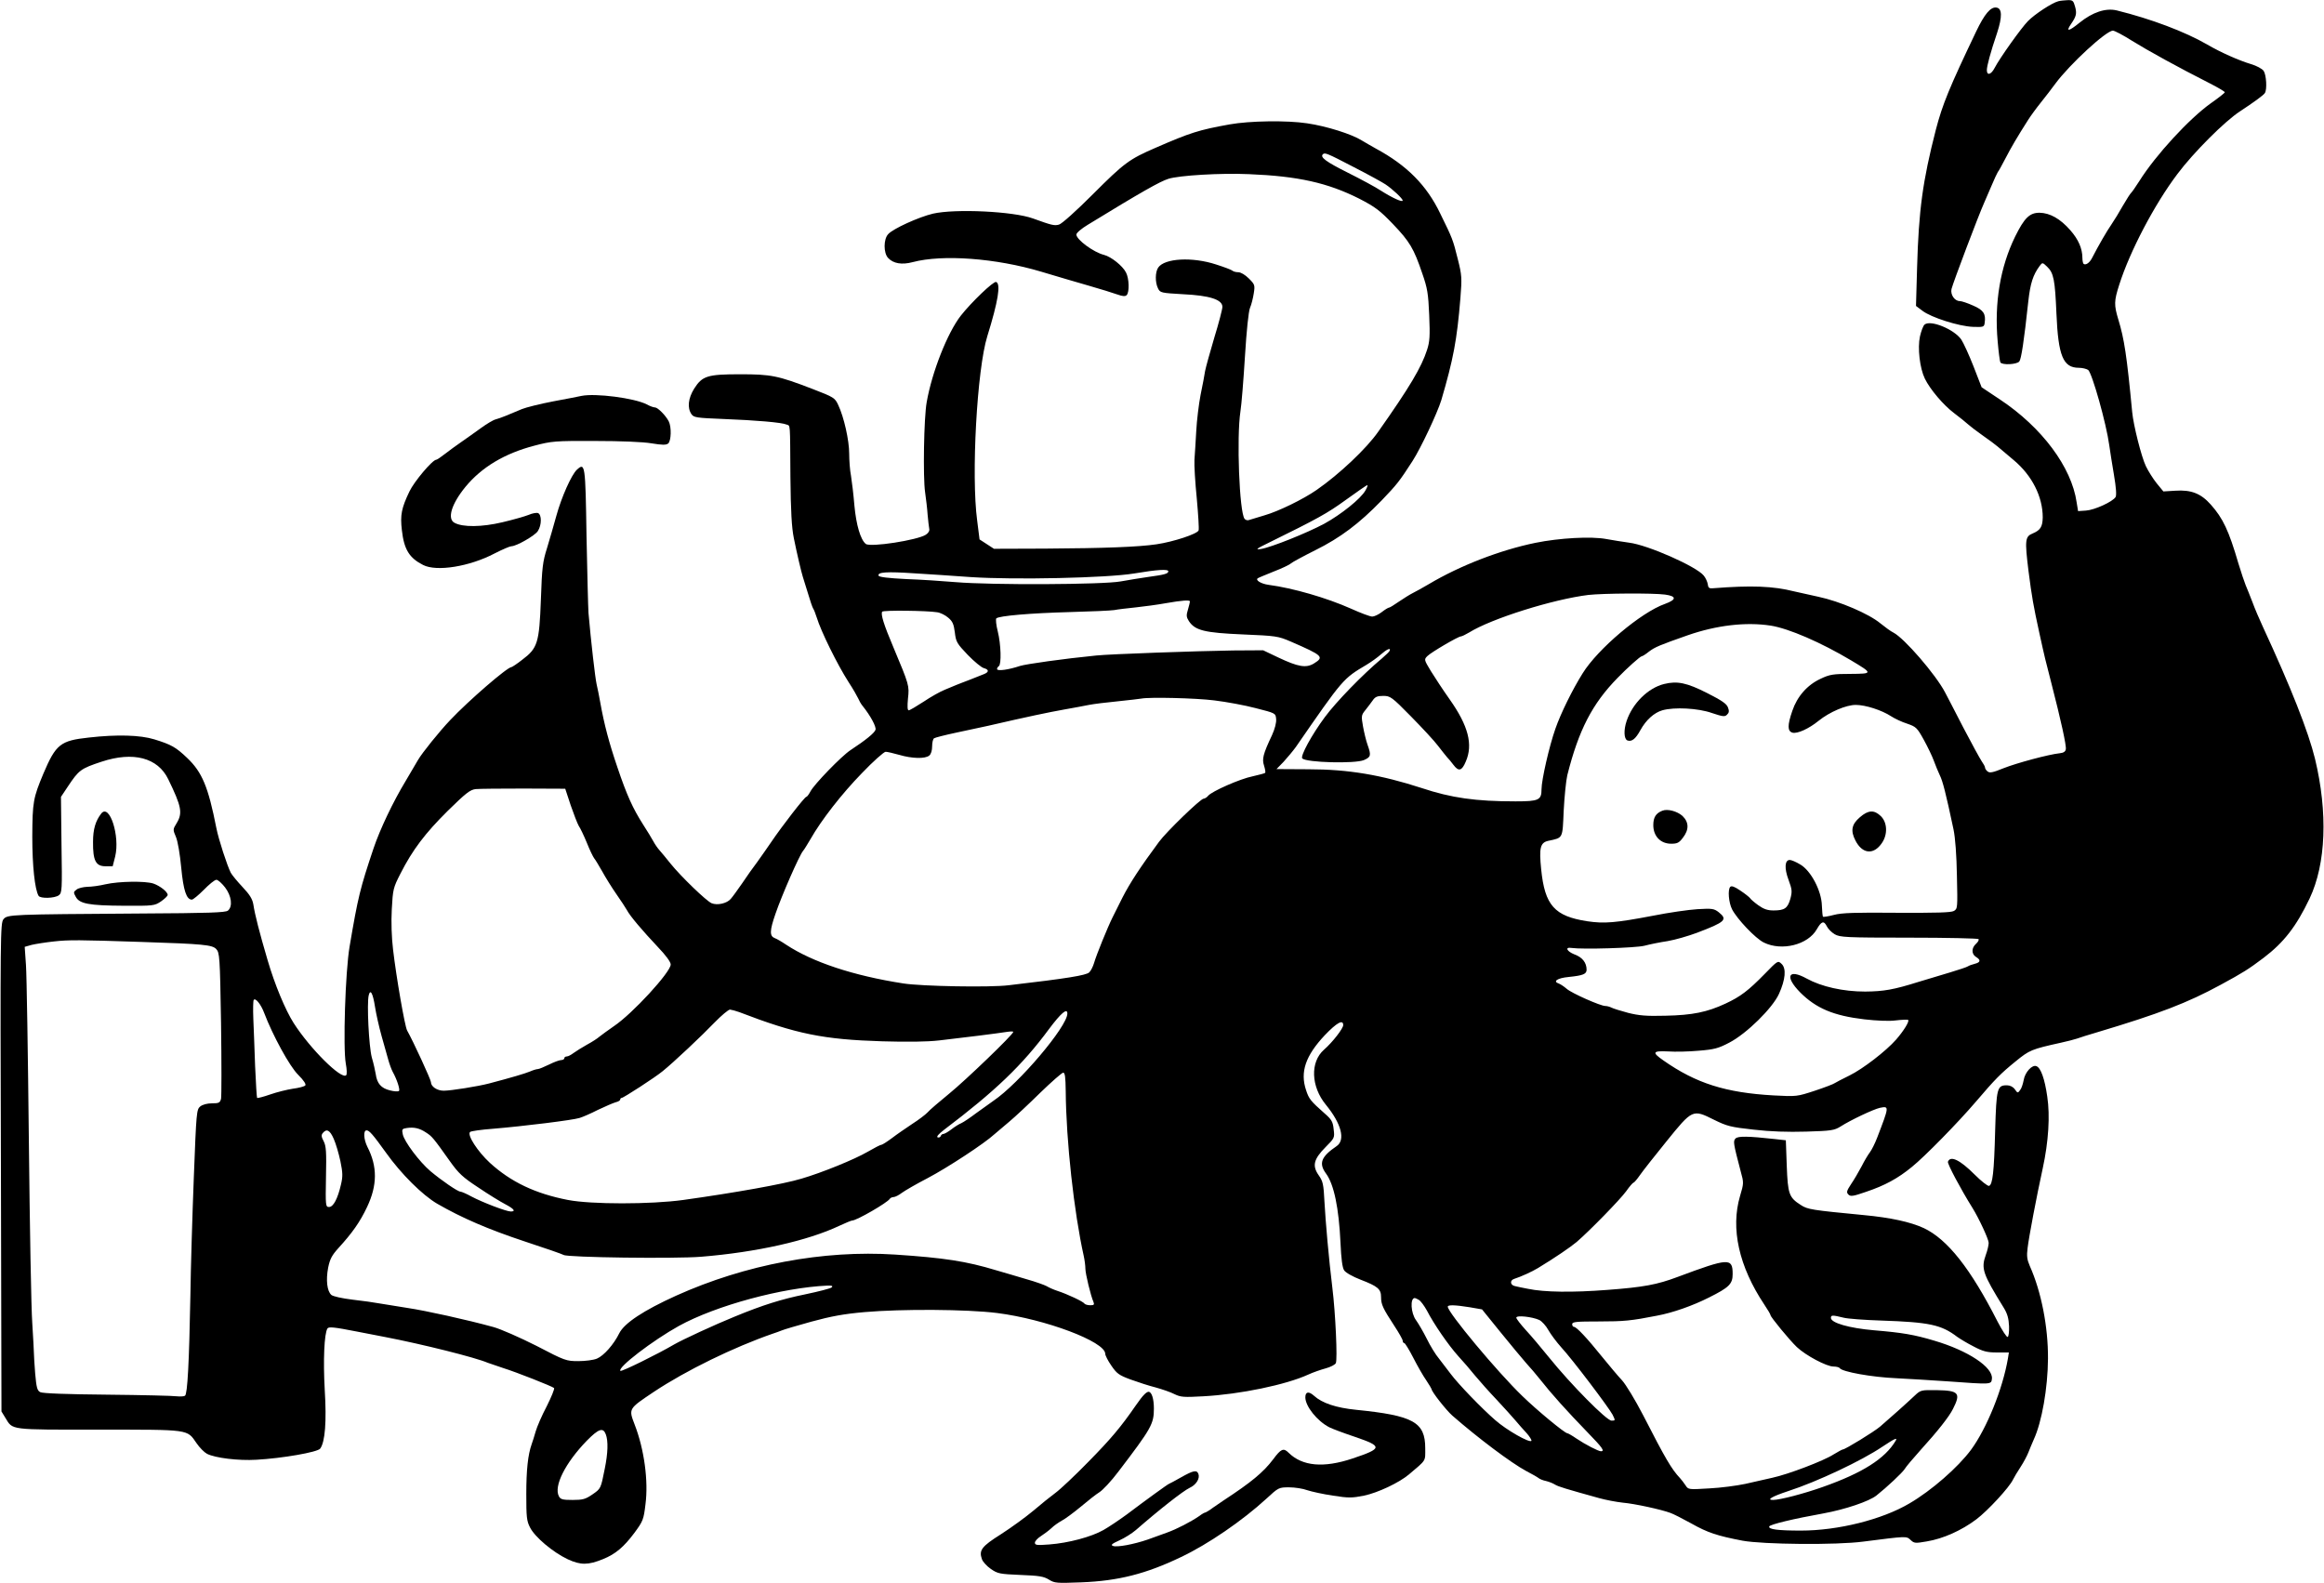 <?xml version="1.0" standalone="no"?>
<!DOCTYPE svg PUBLIC "-//W3C//DTD SVG 20010904//EN"
 "http://www.w3.org/TR/2001/REC-SVG-20010904/DTD/svg10.dtd">
<svg version="1.0" xmlns="http://www.w3.org/2000/svg"
 width="1289pt" height="878pt" viewBox="0 0 1289 878"
 preserveAspectRatio="xMidYMid meet">
<g transform="translate(0,878) scale(0.1,-0.1)"
fill="#000000" stroke="none">
<path d="M11416 8773 c-35 -9 -131 -72 -168 -110 -39 -40 -157 -206 -185 -260
-19 -37 -43 -44 -43 -12 0 23 20 98 57 207 29 89 28 136 -4 140 -32 5 -66 -36
-112 -132 -149 -312 -187 -404 -224 -546 -73 -284 -95 -446 -104 -766 l-6
-211 36 -27 c48 -37 202 -86 280 -89 58 -2 62 -1 65 22 7 50 -6 71 -64 96 -31
14 -64 25 -74 25 -29 0 -53 36 -46 67 10 39 150 409 181 478 7 17 26 59 41 95
15 36 31 70 35 76 5 5 23 39 42 75 31 60 66 120 126 214 14 22 46 66 71 97 25
31 61 78 80 104 80 108 282 294 319 294 10 0 57 -25 106 -56 85 -53 259 -149
433 -237 45 -23 82 -45 82 -49 0 -3 -35 -31 -78 -61 -118 -84 -305 -286 -396
-431 -21 -33 -42 -63 -46 -66 -4 -3 -24 -34 -45 -70 -20 -36 -49 -83 -64 -105
-25 -36 -71 -115 -108 -187 -14 -27 -36 -41 -47 -31 -3 4 -6 18 -6 32 0 52
-22 103 -67 154 -56 64 -113 96 -171 97 -55 0 -84 -29 -135 -132 -83 -170
-116 -368 -97 -581 5 -59 12 -112 15 -117 10 -16 91 -12 105 5 11 14 26 111
50 334 11 99 26 146 63 196 15 20 16 20 41 -4 37 -35 44 -73 52 -261 10 -234
37 -300 124 -300 20 0 43 -6 52 -12 22 -18 101 -298 117 -418 4 -30 16 -104
26 -164 12 -71 15 -113 9 -123 -16 -26 -117 -72 -164 -75 l-44 -3 -8 49 c-28
195 -193 416 -425 570 l-102 68 -45 116 c-25 64 -56 131 -68 149 -40 57 -170
110 -203 83 -8 -6 -19 -36 -26 -66 -14 -64 -1 -176 27 -234 29 -60 104 -148
163 -192 31 -23 65 -51 76 -61 11 -10 47 -38 80 -61 33 -23 71 -51 85 -63 14
-12 54 -46 90 -76 101 -85 160 -202 160 -317 -1 -52 -13 -71 -56 -89 -42 -17
-44 -37 -23 -208 19 -147 27 -192 60 -343 30 -137 34 -153 67 -280 52 -202 84
-346 80 -366 -2 -13 -13 -20 -33 -22 -60 -6 -239 -54 -312 -83 -59 -24 -77
-28 -89 -18 -8 6 -14 16 -14 21 0 6 -9 22 -19 36 -10 15 -56 99 -102 187 -45
88 -91 176 -101 195 -52 99 -226 300 -286 331 -15 7 -47 31 -72 51 -65 54
-227 123 -345 148 -55 12 -116 26 -135 30 -115 29 -235 34 -450 17 -20 -2 -26
3 -28 23 -2 13 -12 35 -22 47 -39 50 -312 171 -415 183 -33 5 -89 13 -125 20
-84 16 -261 6 -394 -21 -195 -40 -418 -126 -591 -229 -33 -19 -73 -42 -90 -50
-16 -8 -51 -30 -76 -47 -26 -18 -50 -33 -54 -33 -5 0 -23 -11 -41 -25 -18 -14
-42 -25 -53 -25 -12 0 -65 20 -118 44 -135 60 -321 114 -457 132 -43 6 -76 27
-59 37 4 3 44 19 88 37 44 17 87 37 95 45 8 7 69 40 135 73 139 69 244 148
368 276 86 90 98 105 171 218 47 73 138 267 160 338 67 228 87 334 106 566 9
112 8 128 -14 215 -28 112 -29 114 -97 253 -76 159 -186 269 -358 362 -25 14
-60 34 -78 45 -56 35 -194 79 -303 95 -111 17 -319 14 -430 -6 -172 -31 -218
-46 -409 -129 -148 -64 -175 -84 -349 -258 -92 -92 -174 -166 -189 -169 -25
-7 -41 -3 -143 34 -109 40 -432 55 -555 27 -80 -19 -223 -84 -249 -114 -26
-28 -26 -103 -1 -131 29 -32 77 -40 137 -24 166 44 462 22 713 -53 83 -25 202
-60 265 -78 63 -18 134 -40 156 -48 31 -11 45 -12 53 -4 16 16 14 93 -4 126
-18 36 -82 87 -121 97 -58 14 -154 85 -154 113 0 9 28 33 63 54 299 183 400
240 447 255 59 19 291 33 447 26 273 -11 437 -48 612 -136 89 -46 114 -65 187
-141 93 -97 116 -136 163 -275 28 -80 33 -111 38 -230 5 -116 3 -147 -12 -193
-31 -96 -96 -206 -271 -454 -65 -93 -215 -235 -342 -323 -75 -52 -211 -118
-287 -140 -38 -11 -77 -23 -86 -26 -9 -4 -20 -1 -26 6 -29 37 -45 452 -23 596
6 37 17 174 25 304 9 147 20 250 28 270 8 18 17 55 21 81 7 45 6 49 -27 82
-21 21 -45 35 -59 35 -13 0 -28 4 -33 9 -6 5 -46 20 -90 34 -131 43 -285 35
-321 -17 -17 -25 -18 -82 -1 -116 12 -24 17 -25 139 -32 148 -7 218 -30 218
-70 0 -13 -20 -90 -45 -171 -24 -81 -47 -164 -51 -185 -3 -20 -14 -80 -25
-132 -10 -52 -21 -142 -24 -200 -3 -58 -8 -130 -10 -160 -2 -30 4 -127 13
-216 8 -88 13 -167 10 -176 -8 -20 -139 -63 -233 -77 -101 -15 -290 -22 -616
-24 l-286 -1 -40 26 -40 26 -13 103 c-34 252 -1 841 56 1024 60 193 76 291 49
301 -14 6 -137 -112 -196 -187 -74 -95 -160 -313 -189 -479 -16 -87 -21 -419
-9 -500 5 -36 12 -92 14 -125 3 -33 7 -68 9 -78 3 -11 -5 -24 -19 -33 -46 -30
-308 -71 -333 -51 -29 23 -53 105 -63 212 -5 61 -14 135 -19 166 -6 30 -10 86
-10 123 0 73 -29 203 -61 270 -18 39 -24 43 -141 88 -194 75 -232 82 -403 82
-181 0 -210 -9 -255 -80 -33 -53 -39 -106 -15 -141 13 -19 27 -21 177 -27 181
-7 324 -19 351 -31 21 -9 19 20 21 -290 2 -192 7 -281 19 -340 17 -85 42 -190
50 -215 3 -8 15 -49 28 -90 12 -41 25 -79 29 -85 4 -5 13 -28 20 -50 23 -76
114 -261 177 -359 25 -38 48 -79 53 -90 5 -12 15 -30 24 -41 45 -56 77 -116
72 -133 -6 -18 -54 -57 -139 -113 -50 -33 -202 -190 -222 -229 -9 -17 -19 -30
-23 -30 -9 0 -136 -164 -194 -250 -21 -30 -55 -80 -77 -110 -23 -30 -61 -84
-85 -120 -25 -36 -53 -75 -63 -86 -21 -25 -74 -37 -106 -24 -29 12 -171 149
-228 220 -24 30 -52 64 -62 75 -10 11 -25 33 -33 48 -8 15 -34 58 -58 95 -56
88 -89 160 -142 317 -45 132 -73 237 -94 355 -6 36 -16 83 -21 105 -8 35 -31
235 -45 395 -2 30 -7 223 -11 428 -6 397 -8 408 -53 367 -30 -27 -86 -153
-114 -255 -14 -52 -38 -133 -52 -180 -24 -75 -28 -109 -34 -285 -9 -241 -18
-270 -103 -334 -29 -23 -57 -41 -60 -41 -23 0 -238 -186 -340 -294 -59 -62
-156 -182 -179 -222 -9 -16 -39 -67 -67 -114 -72 -119 -143 -269 -179 -375
-75 -224 -86 -268 -133 -545 -24 -140 -37 -563 -21 -650 6 -32 7 -59 2 -64
-26 -26 -200 147 -291 289 -46 72 -105 213 -145 350 -45 153 -70 250 -79 309
-5 29 -20 54 -59 95 -29 31 -59 67 -66 80 -20 39 -68 186 -80 248 -45 229 -79
310 -162 389 -63 60 -88 74 -182 103 -78 24 -206 28 -364 10 -157 -17 -182
-37 -251 -199 -57 -136 -61 -158 -62 -351 0 -161 14 -293 35 -328 10 -16 88
-14 112 3 18 14 19 27 15 280 l-3 266 38 57 c61 92 72 100 187 138 175 58 312
23 370 -97 74 -152 81 -188 46 -245 -20 -33 -21 -34 -3 -76 10 -24 22 -95 29
-169 12 -127 29 -178 59 -178 7 0 37 25 67 55 29 30 60 55 69 55 9 0 30 -19
48 -42 36 -47 44 -106 16 -129 -13 -11 -111 -14 -483 -16 -725 -5 -740 -5
-762 -32 -17 -21 -18 -84 -14 -1376 l3 -1354 22 -36 c42 -68 17 -65 518 -65
509 0 488 3 542 -75 17 -25 43 -51 58 -59 45 -23 174 -39 274 -33 143 8 340
42 354 62 27 37 36 149 25 327 -9 161 -3 310 15 339 6 11 37 8 164 -17 41 -8
111 -21 155 -30 208 -40 503 -114 570 -143 11 -4 49 -17 85 -29 74 -23 271
-101 283 -111 4 -4 -15 -50 -41 -102 -27 -51 -54 -114 -61 -139 -7 -25 -17
-56 -22 -70 -21 -59 -30 -144 -30 -278 0 -126 2 -149 21 -185 26 -52 126 -137
209 -176 71 -33 113 -33 196 1 69 28 115 67 174 146 47 64 51 73 61 158 17
129 -7 306 -60 442 -34 89 -35 87 107 182 179 119 442 247 658 322 17 5 39 14
50 18 11 5 85 27 165 49 110 30 181 43 295 53 208 18 566 16 735 -5 268 -34
600 -159 600 -226 0 -9 15 -39 34 -66 30 -44 42 -53 107 -77 41 -15 103 -35
139 -44 36 -10 83 -26 104 -37 35 -17 52 -18 160 -12 205 11 458 64 581 120
28 13 72 28 98 35 26 7 52 20 56 29 10 18 -2 279 -19 416 -20 164 -38 368 -44
479 -5 97 -8 113 -32 147 -37 53 -28 89 38 156 50 50 51 52 45 99 -4 41 -11
54 -49 87 -79 70 -88 81 -104 130 -34 101 -3 191 104 305 67 70 102 89 102 56
0 -19 -59 -95 -107 -137 -77 -68 -72 -204 11 -305 86 -105 109 -195 60 -229
-87 -59 -101 -96 -59 -153 44 -60 71 -191 80 -385 4 -87 10 -136 20 -151 8
-13 47 -35 91 -52 96 -37 114 -52 114 -97 0 -41 10 -62 74 -160 25 -38 46 -75
46 -82 0 -7 4 -13 9 -13 4 0 27 -37 50 -82 23 -45 55 -101 72 -125 16 -24 29
-46 29 -48 0 -14 81 -117 115 -147 143 -125 327 -263 409 -307 33 -17 64 -35
70 -40 6 -5 25 -13 41 -16 17 -4 39 -13 50 -20 18 -11 61 -24 245 -75 36 -10
94 -21 130 -25 68 -6 214 -38 265 -57 17 -6 68 -32 115 -58 92 -52 145 -69
285 -96 115 -21 521 -25 670 -5 243 31 238 31 262 9 20 -19 26 -19 90 -8 91
15 193 61 274 122 64 48 184 178 204 221 6 12 24 43 42 70 17 26 36 62 43 80
7 17 20 50 30 72 45 97 78 286 79 449 1 176 -37 371 -101 514 -15 35 -18 55
-12 100 7 60 49 282 84 442 32 147 41 292 25 397 -14 99 -36 160 -60 169 -24
10 -64 -34 -71 -78 -4 -21 -12 -46 -20 -55 -12 -17 -14 -17 -29 5 -10 14 -27
22 -44 22 -54 0 -58 -15 -65 -250 -6 -233 -14 -301 -34 -308 -7 -2 -43 26 -80
63 -81 81 -134 107 -148 71 -4 -11 71 -152 136 -256 35 -56 90 -174 90 -194 0
-13 -7 -43 -16 -67 -27 -76 -17 -104 99 -292 21 -34 28 -60 30 -103 1 -31 -2
-58 -8 -60 -5 -2 -30 36 -55 84 -151 297 -279 458 -410 520 -74 34 -183 58
-332 72 -290 28 -312 31 -350 56 -66 42 -72 61 -78 219 l-5 140 -63 7 c-145
16 -202 17 -216 3 -14 -15 -13 -24 29 -184 17 -61 17 -65 -4 -135 -53 -180 -7
-390 135 -603 19 -28 34 -54 34 -58 0 -10 105 -138 146 -177 50 -47 165 -108
203 -108 16 0 32 -4 35 -9 13 -20 176 -50 316 -56 63 -3 189 -11 280 -17 248
-18 244 -18 248 14 7 64 -132 156 -318 211 -113 34 -179 45 -335 58 -139 12
-240 41 -240 69 0 16 9 16 70 1 22 -6 117 -13 210 -16 265 -9 332 -23 420 -90
17 -12 58 -37 92 -54 51 -27 74 -33 128 -33 l67 0 -5 -32 c-29 -170 -117 -388
-205 -508 -73 -98 -218 -225 -341 -297 -152 -90 -397 -151 -602 -151 -129 0
-182 7 -176 23 3 11 137 43 299 72 121 22 255 67 296 100 58 46 142 125 155
145 8 14 50 63 92 110 90 99 156 182 177 225 45 88 32 102 -90 104 -87 1 -89
1 -123 -31 -40 -38 -143 -130 -191 -171 -34 -29 -194 -127 -207 -127 -4 0 -27
-13 -52 -28 -54 -35 -251 -110 -339 -129 -36 -8 -103 -23 -150 -34 -47 -10
-137 -22 -200 -25 -116 -7 -116 -7 -132 18 -9 14 -23 31 -30 39 -47 50 -80
106 -204 348 -44 85 -96 171 -118 195 -21 22 -71 82 -111 131 -82 102 -141
165 -155 165 -6 0 -10 7 -10 15 0 13 23 15 148 15 139 0 180 4 322 32 87 16
198 55 289 101 112 56 131 75 131 130 0 91 -21 90 -305 -16 -114 -43 -190 -57
-390 -72 -193 -15 -350 -13 -440 6 -27 5 -60 12 -72 15 -27 5 -30 32 -5 40 40
13 99 40 132 60 97 59 179 115 215 145 73 63 241 235 275 282 18 26 37 47 40
47 4 0 20 19 36 42 16 23 82 107 147 187 144 178 145 179 263 120 73 -36 93
-41 220 -55 94 -11 189 -14 292 -11 139 4 156 7 190 28 56 36 183 96 219 104
52 10 52 10 -16 -167 -12 -31 -30 -67 -40 -80 -10 -13 -31 -48 -46 -78 -16
-30 -42 -75 -58 -98 -25 -38 -27 -46 -15 -58 12 -12 26 -10 98 15 104 35 176
74 254 138 72 58 256 246 356 363 105 123 136 155 220 223 76 62 87 67 250
103 36 8 76 18 90 23 14 5 66 22 115 36 341 102 497 162 681 262 127 69 154
86 239 150 113 86 181 174 255 329 91 192 102 476 30 775 -37 151 -133 395
-290 734 -18 39 -44 99 -57 135 -14 36 -31 79 -38 95 -7 17 -25 71 -40 120
-53 182 -86 251 -153 326 -55 62 -109 83 -197 77 l-66 -4 -37 45 c-20 25 -47
68 -60 95 -25 52 -69 227 -76 300 -30 315 -44 406 -77 514 -24 80 -24 102 5
192 59 186 196 447 323 615 89 119 264 294 348 348 73 48 130 89 137 101 13
20 8 101 -7 123 -9 12 -39 28 -69 37 -67 20 -169 65 -244 109 -123 71 -311
142 -501 189 -62 15 -135 -10 -207 -68 -60 -49 -78 -52 -47 -7 29 42 33 58 22
97 -9 32 -13 36 -42 35 -18 -1 -40 -3 -51 -6z m-3909 -919 c82 -42 162 -86
178 -97 39 -26 95 -79 95 -89 0 -12 -57 14 -120 54 -30 20 -114 65 -186 101
-120 60 -153 85 -137 101 11 11 22 7 170 -70z m66 -1795 c-26 -46 -135 -133
-228 -184 -97 -52 -295 -131 -350 -140 -35 -5 -29 0 45 36 266 131 321 161
423 235 62 45 116 82 120 83 5 1 0 -13 -10 -30z m-1093 -448 c0 -13 -21 -19
-110 -31 -41 -6 -111 -17 -154 -25 -96 -18 -717 -21 -916 -4 -69 6 -192 14
-274 17 -99 5 -151 11 -153 19 -7 20 47 23 197 13 80 -5 222 -14 315 -21 243
-16 753 -5 905 20 131 22 190 25 190 12z m2755 -129 c65 -9 65 -28 -1 -52
-131 -46 -372 -249 -456 -385 -57 -91 -121 -221 -151 -307 -34 -96 -77 -284
-77 -336 0 -60 -15 -67 -144 -67 -221 0 -356 19 -521 74 -225 73 -407 104
-628 104 l-177 1 39 40 c21 23 52 60 68 82 264 382 262 379 393 457 25 15 60
40 79 57 33 29 56 39 49 21 -1 -5 -21 -24 -43 -43 -107 -89 -255 -242 -317
-326 -72 -97 -137 -216 -125 -229 24 -23 291 -30 342 -9 39 17 41 26 20 85 -8
22 -19 68 -25 101 -10 57 -10 63 12 90 13 16 31 40 41 54 14 21 26 26 59 26
39 0 47 -5 154 -114 62 -63 130 -136 150 -163 20 -26 43 -55 50 -63 8 -8 24
-27 35 -42 29 -39 47 -35 69 18 41 94 14 198 -89 344 -37 52 -84 124 -105 158
-38 63 -38 64 -19 83 21 21 171 109 186 109 5 0 26 10 46 22 124 77 465 184
661 208 81 9 357 11 425 2z m-2635 -38 c0 -4 -5 -24 -11 -45 -10 -32 -9 -42 5
-64 34 -52 87 -65 298 -74 186 -8 196 -9 268 -40 177 -77 186 -85 128 -121
-44 -27 -88 -19 -198 33 l-84 40 -166 -1 c-202 -3 -685 -20 -760 -28 -182 -18
-387 -47 -423 -58 -62 -21 -127 -30 -127 -17 0 5 5 13 10 16 15 10 12 121 -6
193 -9 35 -12 68 -8 72 15 14 187 29 409 35 116 3 226 8 245 11 19 4 73 10
120 15 47 5 121 15 165 23 91 16 135 19 135 10z m-1403 -60 c18 -2 46 -16 62
-30 24 -20 31 -35 37 -82 6 -53 12 -62 72 -125 36 -37 76 -70 89 -73 29 -8 29
-22 1 -33 -13 -5 -48 -19 -78 -31 -30 -11 -64 -25 -75 -29 -11 -5 -40 -17 -65
-27 -25 -10 -77 -39 -117 -66 -40 -26 -77 -48 -83 -48 -7 0 -8 22 -4 65 8 72
7 75 -81 285 -53 125 -71 183 -62 197 5 9 250 6 304 -3z m4623 -74 c102 -16
281 -94 447 -193 122 -73 122 -74 -4 -75 -95 0 -115 -3 -165 -27 -74 -34 -130
-98 -157 -178 -28 -81 -27 -113 1 -121 27 -7 91 22 145 66 61 49 152 88 206
88 54 0 144 -29 196 -63 20 -13 60 -32 89 -41 49 -17 55 -22 92 -89 22 -40 47
-92 56 -117 9 -25 24 -61 33 -80 16 -32 33 -97 76 -300 10 -48 17 -143 19
-258 4 -178 4 -183 -17 -195 -16 -9 -98 -11 -316 -10 -231 2 -306 0 -350 -12
-30 -8 -57 -12 -60 -10 -2 3 -5 31 -6 62 -2 82 -61 194 -120 228 -23 14 -49
25 -58 25 -28 0 -31 -46 -7 -110 20 -54 21 -65 10 -106 -15 -52 -32 -64 -93
-64 -33 0 -54 7 -85 29 -22 16 -43 34 -46 40 -4 5 -27 24 -53 41 -32 22 -49
28 -56 21 -15 -15 -9 -88 10 -125 28 -54 129 -161 176 -184 99 -49 245 -13
294 74 26 45 39 49 56 15 7 -14 26 -33 43 -43 29 -17 62 -19 413 -19 209 0
383 -4 385 -8 3 -5 -3 -16 -14 -26 -26 -23 -26 -57 0 -73 28 -17 25 -30 -7
-38 -16 -4 -32 -10 -38 -14 -5 -4 -50 -19 -100 -34 -49 -15 -127 -38 -173 -52
-140 -44 -194 -53 -297 -54 -122 0 -242 27 -324 72 -103 57 -124 12 -36 -77
88 -88 185 -129 355 -149 71 -8 138 -11 175 -6 33 4 64 5 68 3 10 -6 -24 -61
-66 -109 -57 -65 -185 -163 -258 -199 -39 -19 -77 -39 -83 -43 -6 -5 -56 -24
-110 -42 -98 -32 -100 -33 -229 -26 -266 15 -430 67 -611 194 -65 45 -60 54
25 50 41 -3 118 -1 172 4 86 7 108 13 169 45 96 50 239 191 275 270 36 79 42
142 14 167 -20 19 -21 18 -93 -56 -90 -92 -134 -126 -218 -165 -101 -47 -183
-64 -332 -67 -107 -3 -148 1 -208 16 -41 11 -83 24 -92 29 -10 5 -25 9 -34 9
-27 0 -187 71 -214 95 -14 12 -33 25 -43 29 -37 12 -10 31 54 37 79 8 99 16
99 40 0 39 -23 69 -67 85 -43 17 -55 42 -17 36 63 -9 355 0 404 12 30 8 89 20
130 26 41 7 114 28 162 46 158 60 172 73 121 114 -26 20 -36 22 -118 17 -49
-3 -160 -19 -245 -36 -210 -40 -272 -45 -366 -31 -182 28 -236 88 -256 289
-12 118 -5 147 39 157 84 18 79 10 86 167 4 78 13 167 20 197 63 250 138 396
279 540 53 55 126 120 134 120 4 0 22 11 39 25 34 26 61 37 215 91 160 56 324
75 460 54z m-3085 -415 c66 -8 170 -27 230 -43 110 -28 110 -28 113 -60 2 -20
-7 -55 -23 -90 -50 -106 -56 -132 -44 -169 6 -19 9 -37 6 -40 -3 -3 -34 -11
-69 -19 -70 -14 -226 -83 -247 -108 -7 -9 -19 -16 -25 -16 -17 0 -207 -184
-248 -240 -102 -138 -160 -226 -202 -308 -25 -51 -50 -100 -55 -110 -27 -54
-91 -211 -103 -254 -6 -20 -18 -44 -27 -52 -18 -16 -119 -33 -446 -71 -104
-13 -483 -6 -585 10 -277 43 -503 118 -650 215 -25 17 -53 33 -62 36 -30 11
-30 40 3 135 34 100 132 324 153 349 7 8 25 38 41 65 60 106 174 252 285 366
63 66 123 119 132 119 9 0 43 -8 75 -17 71 -21 144 -23 167 -4 10 8 16 28 16
52 0 21 5 41 11 44 6 4 61 18 122 31 62 13 141 30 177 38 221 51 336 75 420
90 52 9 115 21 140 26 25 5 97 14 160 20 63 7 122 13 130 15 46 9 302 3 405
-10z m-3570 -581 c17 -49 37 -101 45 -115 9 -13 29 -55 45 -94 15 -38 34 -77
40 -85 7 -8 27 -42 46 -75 18 -33 53 -89 78 -125 25 -36 51 -75 58 -88 17 -33
88 -116 170 -203 47 -49 73 -85 73 -99 0 -42 -212 -273 -315 -342 -33 -23 -69
-49 -80 -58 -11 -10 -42 -30 -70 -45 -27 -15 -60 -36 -74 -46 -13 -10 -30 -19
-37 -19 -8 0 -14 -4 -14 -10 0 -5 -8 -10 -17 -10 -10 0 -40 -11 -68 -25 -27
-13 -55 -25 -62 -25 -7 0 -27 -6 -45 -14 -30 -12 -97 -32 -226 -66 -61 -16
-211 -40 -251 -40 -37 0 -71 23 -71 48 0 13 -98 226 -132 286 -13 24 -60 295
-78 449 -8 66 -11 152 -7 224 6 110 8 119 48 197 67 132 137 224 262 348 102
100 124 117 155 121 20 2 141 3 267 3 l230 -1 30 -91z m-2375 -759 c338 -11
387 -16 409 -39 19 -20 21 -40 27 -413 3 -216 3 -404 0 -418 -6 -22 -12 -25
-50 -25 -27 0 -52 -7 -65 -17 -21 -17 -22 -31 -36 -393 -8 -206 -17 -501 -19
-655 -7 -372 -16 -548 -30 -557 -6 -4 -27 -5 -46 -3 -19 3 -193 7 -386 9 -225
2 -358 7 -371 14 -17 9 -21 26 -28 104 -4 51 -7 102 -7 113 0 11 -4 85 -9 165
-6 80 -14 537 -19 1015 -5 479 -12 916 -16 972 l-7 101 39 11 c21 5 77 14 124
19 81 9 135 9 490 -3z m1290 -360 c6 -38 22 -110 36 -160 14 -49 31 -110 38
-135 7 -25 18 -54 24 -65 23 -41 42 -99 35 -106 -5 -5 -28 -3 -51 3 -48 12
-71 38 -78 90 -3 18 -12 60 -22 93 -16 61 -28 298 -17 344 9 37 23 13 35 -64z
m-615 -33 c47 -124 141 -297 189 -344 32 -32 45 -53 39 -59 -6 -6 -37 -14 -69
-18 -32 -5 -89 -19 -126 -32 -37 -13 -69 -21 -72 -19 -2 3 -7 82 -11 175 -3
94 -8 213 -10 265 -2 51 -1 98 2 103 9 15 40 -23 58 -71z m2635 4 c317 -122
468 -152 793 -162 140 -4 248 -3 317 5 132 15 323 39 373 47 20 3 37 4 37 0 0
-14 -265 -269 -355 -342 -55 -45 -109 -91 -120 -104 -11 -12 -49 -41 -85 -64
-36 -24 -87 -59 -113 -79 -27 -20 -53 -37 -59 -37 -5 0 -40 -18 -76 -39 -72
-42 -254 -116 -367 -149 -99 -30 -369 -78 -655 -118 -180 -25 -512 -25 -640 0
-181 35 -317 100 -433 206 -68 63 -127 154 -110 171 5 5 62 13 128 18 168 14
444 48 480 60 17 5 63 25 102 45 40 19 84 38 98 42 14 3 25 10 25 15 0 5 4 9
8 9 10 0 186 114 227 148 60 48 220 199 288 270 38 39 77 72 86 72 9 -1 32 -7
51 -14z m1820 -8 c0 -72 -270 -390 -410 -484 -19 -13 -62 -44 -95 -68 -33 -25
-70 -50 -83 -56 -13 -5 -38 -21 -56 -35 -18 -14 -38 -25 -44 -25 -6 0 -12 -5
-14 -11 -2 -7 -10 -10 -17 -8 -9 3 5 19 35 42 283 214 434 358 583 560 66 88
101 118 101 85z m-9 -430 c2 -275 46 -673 100 -915 5 -23 9 -54 9 -70 0 -28
30 -152 45 -185 6 -15 2 -18 -18 -18 -14 0 -28 4 -32 9 -6 11 -95 53 -151 71
-21 7 -48 19 -59 26 -11 6 -60 24 -110 38 -49 15 -126 37 -170 50 -165 50
-288 69 -560 87 -398 26 -831 -55 -1215 -228 -179 -81 -287 -152 -315 -208
-31 -63 -86 -125 -124 -141 -18 -8 -65 -14 -103 -14 -67 0 -74 2 -233 85 -91
46 -198 93 -238 104 -149 41 -376 91 -477 106 -58 9 -127 20 -155 25 -27 5
-95 15 -150 21 -58 7 -107 18 -117 26 -24 21 -31 82 -18 151 10 49 21 69 57
109 76 83 120 145 159 228 57 120 58 224 2 333 -21 42 -24 92 -5 92 15 0 34
-21 108 -124 84 -118 202 -235 284 -283 137 -79 283 -142 485 -209 113 -37
210 -71 216 -75 18 -14 618 -22 763 -10 308 25 592 89 767 172 34 16 66 29 71
29 24 0 194 98 208 120 3 5 13 10 21 10 9 0 30 11 47 24 18 13 82 50 142 81
112 59 316 193 370 243 17 15 55 47 85 72 30 25 106 96 169 158 63 61 121 112
128 112 10 0 13 -25 14 -102z m-3548 -230 c33 -21 40 -29 133 -160 47 -66 70
-88 157 -145 56 -38 123 -79 150 -93 49 -26 59 -40 30 -40 -25 0 -158 51 -218
83 -27 15 -55 27 -61 27 -15 0 -105 62 -167 114 -61 52 -145 164 -153 204 -6
28 -4 31 22 35 41 6 71 -1 107 -25z m-512 -35 c12 -27 28 -82 37 -124 13 -64
14 -84 3 -130 -18 -78 -42 -124 -66 -124 -19 0 -20 6 -17 166 3 140 1 172 -13
199 -13 24 -14 35 -4 46 21 25 39 15 60 -33z m2762 -824 c-6 -6 -73 -23 -149
-39 -128 -26 -234 -59 -389 -123 -111 -45 -290 -128 -335 -154 -90 -53 -293
-153 -299 -147 -18 18 180 169 324 249 207 114 575 213 825 224 24 1 31 -2 23
-10z m3256 -69 c10 -5 30 -32 45 -59 39 -76 120 -193 174 -253 27 -29 69 -78
93 -108 25 -30 79 -91 121 -135 41 -44 88 -96 104 -115 16 -19 43 -50 61 -69
17 -19 29 -39 27 -43 -9 -14 -139 60 -201 115 -75 65 -205 200 -246 255 -18
24 -47 62 -65 85 -19 22 -50 73 -69 112 -19 38 -46 84 -59 102 -29 39 -34 123
-7 123 3 0 12 -4 22 -10z m282 -41 l69 -12 102 -126 c56 -69 120 -146 142
-171 23 -25 57 -65 76 -89 66 -84 150 -177 269 -300 78 -80 93 -101 71 -101
-15 0 -88 38 -137 71 -23 16 -46 29 -50 29 -14 0 -169 128 -249 206 -140 135
-414 464 -414 496 0 11 40 10 121 -3z m387 -71 c14 -7 37 -32 50 -56 13 -23
45 -66 71 -95 63 -68 263 -333 285 -374 16 -33 16 -33 -6 -33 -27 0 -225 200
-346 350 -42 52 -100 121 -129 152 -29 32 -53 63 -53 69 0 15 89 5 128 -13z
m-5178 -634 c14 -37 12 -104 -6 -192 -22 -110 -21 -109 -69 -142 -38 -26 -53
-30 -109 -30 -55 0 -67 3 -76 20 -30 56 35 185 154 308 66 67 91 76 106 36z
m7154 -36 c-59 -99 -183 -178 -404 -256 -104 -37 -238 -72 -276 -72 -39 0 -4
20 84 49 163 53 408 169 522 246 68 45 86 54 74 33z"/>
<path d="M9230 4986 c-89 -22 -175 -107 -208 -205 -17 -50 -15 -100 4 -108 24
-9 46 8 73 58 31 56 76 96 121 109 66 19 199 12 275 -15 60 -20 72 -22 84 -9
11 10 13 20 5 40 -7 20 -35 39 -114 79 -114 58 -167 69 -240 51z"/>
<path d="M9220 4283 c-36 -14 -50 -37 -50 -80 0 -61 40 -103 99 -103 34 0 44
5 65 33 35 45 34 86 -2 121 -29 26 -83 41 -112 29z"/>
<path d="M10316 4247 c-46 -39 -53 -75 -25 -129 38 -75 101 -82 147 -14 33 48
30 114 -6 149 -37 36 -70 34 -116 -6z"/>
<path d="M3225 6584 c-11 -3 -81 -16 -155 -30 -74 -14 -153 -34 -175 -43 -70
-30 -119 -50 -145 -57 -14 -3 -50 -25 -82 -48 -31 -22 -79 -57 -107 -76 -28
-19 -70 -50 -92 -67 -23 -18 -45 -33 -49 -33 -21 0 -123 -121 -149 -176 -44
-92 -52 -130 -42 -215 12 -107 41 -154 118 -193 75 -38 257 -9 396 64 43 22
85 40 93 40 28 0 131 59 147 84 22 33 22 92 1 100 -8 3 -32 -1 -52 -10 -20 -8
-86 -27 -146 -41 -114 -27 -219 -28 -265 -3 -42 22 -17 105 61 200 90 109 217
185 382 228 95 25 114 27 336 26 141 0 266 -5 313 -13 61 -10 81 -10 93 -1 17
15 19 92 3 123 -17 33 -61 77 -76 77 -8 0 -28 7 -46 17 -68 35 -284 63 -362
47z"/>
<path d="M562 4268 c-32 -41 -46 -87 -46 -158 -1 -103 15 -135 69 -135 l40 0
14 55 c27 112 -31 294 -77 238z"/>
<path d="M585 3875 c-33 -8 -78 -14 -101 -14 -22 -1 -49 -7 -59 -15 -18 -13
-18 -17 -5 -40 20 -39 73 -49 266 -50 166 -1 171 0 207 24 20 14 37 30 37 36
0 17 -42 50 -79 63 -45 15 -191 13 -266 -4z"/>
<path d="M6346 1044 c-9 -8 -30 -36 -48 -62 -80 -116 -136 -183 -261 -310 -74
-76 -156 -153 -182 -172 -26 -19 -82 -64 -124 -100 -43 -36 -123 -94 -179
-130 -108 -68 -123 -89 -106 -138 5 -15 27 -39 50 -55 38 -26 48 -28 164 -33
103 -4 129 -8 158 -26 32 -20 43 -20 180 -15 205 8 358 47 552 140 150 71 341
202 474 324 67 62 69 63 126 63 32 0 77 -7 101 -16 24 -8 88 -22 142 -30 88
-14 107 -13 173 0 76 16 193 71 248 117 99 84 91 71 91 146 0 145 -66 181
-383 213 -111 11 -189 37 -234 78 -29 26 -48 23 -48 -9 0 -49 65 -131 133
-166 18 -9 82 -33 142 -53 155 -53 154 -64 -13 -120 -161 -54 -279 -43 -355
32 -28 28 -42 22 -85 -36 -55 -73 -122 -128 -276 -229 -10 -7 -36 -24 -57 -39
-21 -16 -42 -28 -45 -28 -3 0 -18 -8 -32 -19 -48 -33 -126 -73 -179 -92 -29
-11 -78 -28 -108 -39 -76 -26 -170 -44 -192 -35 -14 5 -6 12 36 31 29 13 70
39 91 57 132 115 261 216 298 234 37 17 58 52 49 77 -9 24 -28 20 -97 -19 -34
-19 -63 -35 -65 -35 -5 0 -138 -97 -236 -171 -41 -30 -99 -69 -129 -86 -67
-38 -194 -72 -301 -80 -68 -5 -79 -4 -79 10 0 8 15 25 33 36 17 11 44 31 58
44 14 14 40 32 58 42 18 9 65 44 105 77 39 33 86 70 104 81 18 11 66 62 105
114 183 240 197 264 197 350 0 54 -12 93 -30 93 -5 0 -16 -7 -24 -16z"/>
</g>
</svg>
